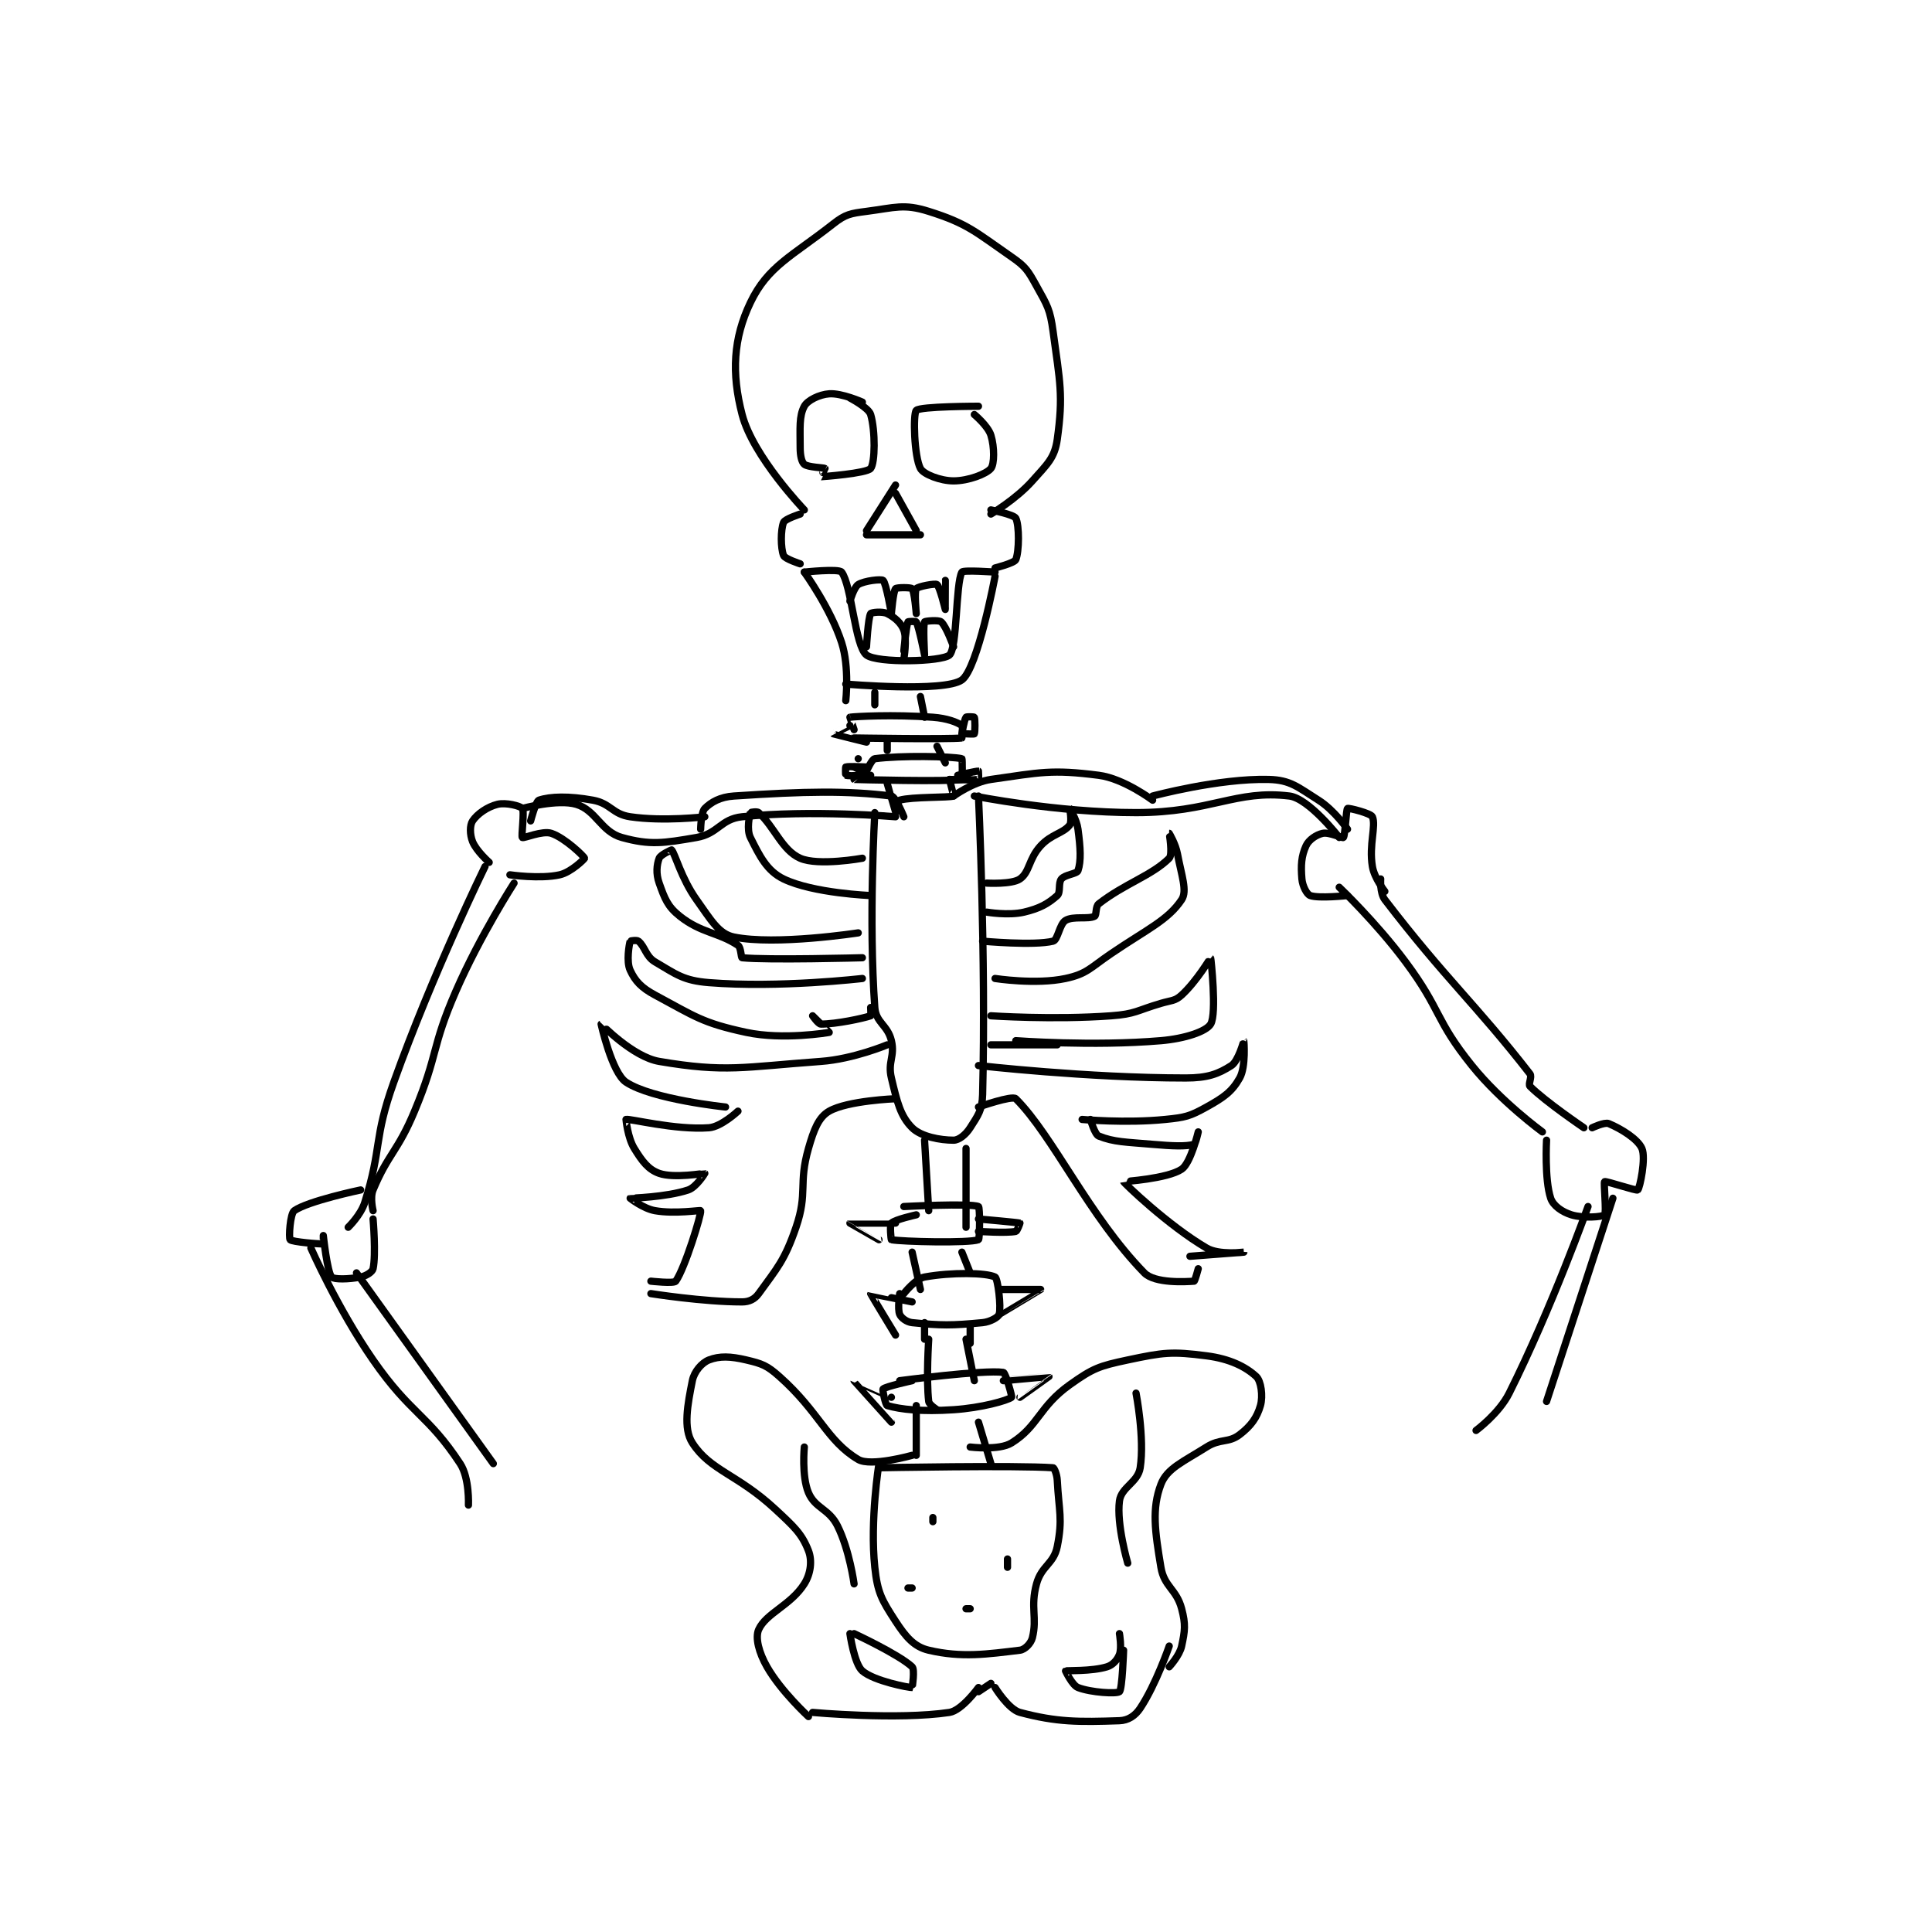 <?xml version="1.0" encoding="utf-8"?>
<!DOCTYPE svg PUBLIC "-//W3C//DTD SVG 1.1//EN" "http://www.w3.org/Graphics/SVG/1.1/DTD/svg11.dtd">
<svg viewBox="0 0 800 800" preserveAspectRatio="xMinYMin meet" xmlns="http://www.w3.org/2000/svg" version="1.1">
<g fill="none" stroke="black" stroke-linecap="round" stroke-linejoin="round" stroke-width="1.747">
<g transform="translate(120.141,87.52) scale(1.717) translate(-120.5,-97.667)">
<path id="0" d="M244.5 169.667 C244.5 169.667 232.138 156.814 229.5 146.667 C226.903 136.677 227.38 128.281 231.5 119.667 C235.71 110.864 241.542 108.491 251.5 100.667 C254.453 98.347 255.633 98.171 259.5 97.667 C266.413 96.765 268.493 95.779 274.5 97.667 C283.894 100.619 285.753 102.611 294.5 108.667 C297.936 111.045 298.445 111.967 300.5 115.667 C303.13 120.4 303.77 121.267 304.5 126.667 C306.152 138.894 306.987 141.963 305.5 152.667 C304.877 157.15 303.072 158.648 299.5 162.667 C295.565 167.093 289.5 170.667 289.5 170.667 "/>
<path id="1" d="M243.5 170.667 C243.5 170.667 239.825 171.854 239.5 172.667 C238.778 174.472 238.778 178.861 239.5 180.667 C239.825 181.479 243.5 182.667 243.5 182.667 "/>
<path id="2" d="M289.5 169.667 C289.5 169.667 295.067 170.8 295.5 171.667 C296.366 173.399 296.335 179.663 295.5 181.667 C295.159 182.485 290.5 183.667 290.5 183.667 "/>
<path id="3" d="M244.5 184.667 C244.5 184.667 250.835 193.404 253.5 201.667 C255.418 207.613 254.5 215.667 254.5 215.667 "/>
<path id="4" d="M290.5 185.667 C290.5 185.667 286.335 207.897 282.5 210.667 C278.272 213.72 254.5 211.667 254.5 211.667 "/>
<path id="5" d="M258.5 143.667 C258.5 143.667 253.524 141.451 250.5 141.667 C248.108 141.838 245.265 143.246 244.5 144.667 C243.206 147.07 243.5 149.956 243.5 154.667 C243.5 156.551 243.848 158.123 244.5 158.667 C245.378 159.398 249.25 159.479 249.5 159.667 C249.522 159.683 248.479 161.667 248.5 161.667 C248.754 161.667 259.541 160.865 260.5 159.667 C261.575 158.323 261.661 150.615 260.5 146.667 C260.011 145.005 255.5 142.667 255.5 142.667 "/>
<path id="6" d="M286.5 144.667 C286.5 144.667 272.426 144.674 271.5 145.667 C270.693 146.531 270.992 156.819 272.5 159.667 C273.251 161.085 277.341 162.667 280.5 162.667 C284.053 162.667 288.4 161.011 289.5 159.667 C290.349 158.629 290.391 154.564 289.5 151.667 C288.806 149.41 285.5 146.667 285.5 146.667 "/>
<path id="7" d="M244.5 184.667 C244.5 184.667 252.829 183.772 253.5 184.667 C255.936 187.915 256.717 202.526 259.5 204.667 C262.103 206.669 277.623 206.299 279.5 204.667 C281.414 203.002 280.993 187.406 282.5 184.667 C282.806 184.11 290.5 184.667 290.5 184.667 "/>
<path id="8" d="M259.5 202.667 C259.5 202.667 259.888 195.646 260.5 194.667 C260.678 194.383 263.334 194.084 264.5 194.667 C266.248 195.541 267.862 196.912 268.5 198.667 C269.319 200.919 268.5 205.667 268.5 205.667 "/>
<path id="9" d="M268.5 203.667 C268.5 203.667 269.062 197.689 269.5 196.667 C269.55 196.549 271.423 196.512 271.5 196.667 C272.195 198.056 273.5 204.667 273.5 204.667 C273.5 204.667 273.1 197.467 273.5 196.667 C273.6 196.467 276.896 196.149 277.5 196.667 C278.729 197.72 280.5 202.667 280.5 202.667 "/>
<path id="10" d="M255.5 191.667 C255.5 191.667 256.48 188.304 257.5 187.667 C259.002 186.728 263.077 186.297 263.5 186.667 C264.243 187.317 265.496 194.664 265.5 194.667 C265.502 194.668 265.93 189.35 266.5 188.667 C266.778 188.333 270.222 188.333 270.5 188.667 C271.07 189.35 271.5 194.667 271.5 194.667 C271.5 194.667 270.993 189.377 271.5 188.667 C271.887 188.125 276.052 187.346 276.5 187.667 C277.157 188.136 278.5 193.667 278.5 193.667 C278.501 193.666 278.5 186.667 278.5 186.667 "/>
<path id="11" d="M266.5 163.667 L259.5 174.667 "/>
<path id="12" d="M259.5 175.667 L272.5 175.667 "/>
<path id="13" d="M266.5 165.667 L271.5 174.667 "/>
<path id="14" d="M257.5 229.667 L257.5 229.667 "/>
<path id="15" d="M256.5 224.667 C256.5 224.667 279.293 225.037 282.5 224.667 C282.543 224.662 282.788 221.873 282.5 221.667 C281.366 220.857 278.919 219.92 275.5 219.667 C265.934 218.958 256.64 219.487 255.5 219.667 C255.47 219.671 256.5 222.667 256.5 222.667 "/>
<path id="16" d="M259.5 232.667 C259.5 232.667 260.79 229.759 261.5 229.667 C267.739 228.853 280.016 229.075 282.5 229.667 C282.641 229.7 282.616 234.644 282.5 234.667 C279.366 235.269 256.777 234.69 256.5 234.667 C256.481 234.665 258.5 232.667 258.5 232.667 "/>
<path id="17" d="M261.5 213.667 L261.5 216.667 "/>
<path id="18" d="M272.5 214.667 L273.5 219.667 "/>
<path id="19" d="M264.5 225.667 L264.5 227.667 "/>
<path id="20" d="M276.5 226.667 L278.5 230.667 "/>
<path id="21" d="M282.5 223.667 C282.5 223.667 283.06 220.253 283.5 219.667 C283.639 219.481 285.45 219.567 285.5 219.667 C285.7 220.067 285.7 223.267 285.5 223.667 C285.45 223.767 283.5 223.667 283.5 223.667 "/>
<path id="22" d="M255.5 221.667 C255.5 221.667 251.493 223.659 251.5 223.667 C251.536 223.703 259.5 225.667 259.5 225.667 "/>
<path id="23" d="M258.5 232.667 L256.5 231.667 "/>
<path id="24" d="M281.5 233.667 C281.5 233.667 286.127 232.592 286.5 232.667 C286.531 232.673 286.566 234.648 286.5 234.667 C285.691 234.898 279.5 234.667 279.5 234.667 "/>
<path id="25" d="M259.5 231.667 C259.5 231.667 255.039 231.451 254.5 231.667 C254.414 231.701 254.425 233.642 254.5 233.667 C255.175 233.892 260.5 233.667 260.5 233.667 "/>
<path id="26" d="M264.5 235.667 C264.5 235.667 266.484 242.646 266.5 242.667 C266.504 242.672 267.087 239.785 267.5 239.667 C270.458 238.821 279.509 239.079 280.5 238.667 C280.549 238.646 279.5 234.667 279.5 234.667 "/>
<path id="27" d="M280.5 238.667 C280.5 238.667 285.138 235.29 289.5 234.667 C301.413 232.965 304.12 232.208 315.5 233.667 C321.556 234.443 328.5 239.667 328.5 239.667 "/>
<path id="28" d="M219.5 246.667 C219.5 246.667 219.58 242.587 220.5 241.667 C222.034 240.133 224.2 238.887 227.5 238.667 C244.917 237.506 254.765 237.357 265.5 238.667 C266.52 238.791 268.5 243.667 268.5 243.667 "/>
<path id="29" d="M328.5 238.667 C328.5 238.667 344.45 234.365 356.5 234.667 C361.737 234.798 363.483 236.498 368.5 239.667 C372.281 242.054 375.5 246.667 375.5 246.667 "/>
<path id="30" d="M220.5 243.667 C220.5 243.667 210.564 244.861 202.5 243.667 C198.202 243.03 197.811 240.451 193.5 239.667 C187.739 238.619 183.25 238.75 180.5 239.667 C179.724 239.925 178.5 244.667 178.5 244.667 "/>
<path id="31" d="M266.5 243.667 C266.5 243.667 246.198 241.927 229.5 243.667 C224.301 244.208 223.755 247.761 218.5 248.667 C210.526 250.042 207.34 250.554 200.5 248.667 C195.481 247.282 194.265 242.056 189.5 240.667 C184.959 239.342 176.5 241.667 176.5 241.667 "/>
<path id="32" d="M285.5 238.667 C285.5 238.667 305.426 242.667 324.5 242.667 C342.596 242.667 348.582 237.085 361.5 238.667 C366.179 239.24 373.5 248.667 373.5 248.667 "/>
<path id="33" d="M167.5 255.667 C167.5 255.667 154.875 281.482 145.5 307.667 C140.567 321.445 142.694 323.322 138.5 336.667 C137.524 339.771 134.5 342.667 134.5 342.667 "/>
<path id="34" d="M174.5 259.667 C174.5 259.667 166.308 272.356 160.5 285.667 C154.465 299.498 156.32 300.7 150.5 314.667 C146.435 324.422 144.153 324.9 140.5 333.667 C139.712 335.559 140.5 338.667 140.5 338.667 "/>
<path id="35" d="M373.5 260.667 C373.5 260.667 382.426 269.161 389.5 278.667 C398.229 290.397 396.526 292.518 405.5 303.667 C412.532 312.403 422.5 319.667 422.5 319.667 "/>
<path id="36" d="M383.5 258.667 C383.5 258.667 383.272 262.063 384.5 263.667 C399.157 282.802 406.389 288.81 419.5 305.667 C420.068 306.397 419.014 308.181 419.5 308.667 C423.225 312.392 432.5 318.667 432.5 318.667 "/>
<path id="37" d="M168.5 254.667 C168.5 254.667 165.402 251.922 164.5 249.667 C163.816 247.958 163.803 245.713 164.5 244.667 C165.616 242.993 168.037 241.282 170.5 240.667 C172.524 240.161 176.053 241.07 176.5 241.667 C177.069 242.426 176.181 248.393 176.5 248.667 C176.826 248.946 181.314 246.938 183.5 247.667 C186.779 248.76 191.419 253.26 191.5 253.667 C191.53 253.816 188.254 257.055 185.5 257.667 C180.702 258.733 173.5 257.667 173.5 257.667 "/>
<path id="38" d="M137.5 333.667 C137.5 333.667 124.833 336.314 121.5 338.667 C120.486 339.382 120.134 345.248 120.5 345.667 C120.978 346.213 127.756 346.76 128.5 346.667 C128.524 346.664 128.5 344.667 128.5 344.667 C128.5 344.667 129.451 353.501 130.5 354.667 C131.06 355.289 134.676 355.231 137.5 354.667 C138.872 354.392 140.336 353.43 140.5 352.667 C141.243 349.2 140.5 340.667 140.5 340.667 "/>
<path id="39" d="M375.5 262.667 C375.5 262.667 368.581 263.423 366.5 262.667 C365.701 262.376 364.645 260.403 364.5 258.667 C364.225 255.368 364.357 253.182 365.5 250.667 C366.151 249.233 367.956 248.01 369.5 247.667 C371.081 247.315 374.277 248.89 374.5 248.667 C374.946 248.221 375.165 241.906 375.5 241.667 C375.755 241.484 381.142 242.83 381.5 243.667 C382.441 245.862 380.627 250.429 381.5 255.667 C381.973 258.504 384.5 261.667 384.5 261.667 "/>
<path id="40" d="M423.5 321.667 C423.5 321.667 422.985 331.122 424.5 335.667 C425.099 337.463 427.243 338.972 429.5 339.667 C432.397 340.558 437 340.167 437.5 339.667 C438 339.167 437.225 331.873 437.5 331.667 C437.798 331.443 445.182 333.949 445.5 333.667 C446.005 333.218 447.511 325.977 446.5 323.667 C445.496 321.372 441.474 318.906 438.5 317.667 C437.485 317.244 434.5 318.667 434.5 318.667 "/>
<path id="41" d="M125.5 347.667 C125.5 347.667 131.911 362.261 140.5 374.667 C149.583 387.787 153.658 387.733 161.5 399.667 C163.787 403.147 163.5 409.667 163.5 409.667 "/>
<path id="42" d="M136.5 353.667 L169.5 399.667 "/>
<path id="43" d="M433.5 337.667 C433.5 337.667 424.83 362.007 414.5 382.667 C412.036 387.595 406.5 391.667 406.5 391.667 "/>
<path id="44" d="M439.5 335.667 L423.5 384.667 "/>
<path id="45" d="M261.5 242.667 C261.5 242.667 259.975 268.693 261.5 289.667 C261.769 293.366 264.606 293.866 265.5 297.667 C266.4 301.492 264.562 302.729 265.5 306.667 C266.874 312.437 267.664 315.831 270.5 318.667 C272.668 320.835 277.325 321.667 280.5 321.667 C281.77 321.667 283.434 320.342 284.5 318.667 C286.405 315.673 287.406 314.429 287.5 310.667 C288.339 277.128 286.5 238.667 286.5 238.667 "/>
<path id="46" d="M258.5 253.667 C258.5 253.667 247.895 255.601 243.5 253.667 C239.152 251.754 237.317 246.165 233.5 242.667 C233.12 242.318 231.525 242.592 231.5 242.667 C231.275 243.342 230.549 246.764 231.5 248.667 C233.72 253.107 235.473 256.723 239.5 258.667 C246.699 262.142 260.5 262.667 260.5 262.667 "/>
<path id="47" d="M288.5 259.667 C288.5 259.667 294.546 260.019 296.5 258.667 C298.869 257.026 298.59 253.819 301.5 250.667 C304.144 247.803 306.918 247.701 308.5 245.667 C309.106 244.888 308.499 241.666 308.5 241.667 C308.502 241.668 310.179 244.261 310.5 246.667 C311.109 251.234 311.285 254.31 310.5 256.667 C310.238 257.452 307.394 257.594 306.5 258.667 C305.69 259.638 306.367 261.896 305.5 262.667 C303.301 264.621 301.301 265.772 297.5 266.667 C293.674 267.567 288.5 266.667 288.5 266.667 "/>
<path id="48" d="M257.5 271.667 C257.5 271.667 237.625 274.744 227.5 272.667 C223.814 271.911 221.964 268.516 218.5 263.667 C214.844 258.548 213.33 252.589 212.5 251.667 C212.467 251.63 209.81 252.839 209.5 253.667 C208.904 255.256 208.689 257.395 209.5 259.667 C210.823 263.372 211.507 265.304 214.5 267.667 C219.664 271.744 223.792 271.528 228.5 274.667 C229.257 275.171 229.221 277.639 229.5 277.667 C235.718 278.288 258.5 277.667 258.5 277.667 "/>
<path id="49" d="M287.5 273.667 C287.5 273.667 299.913 274.813 304.5 273.667 C305.647 273.38 306.034 269.546 307.5 268.667 C309.357 267.552 312.929 268.452 314.5 267.667 C315.024 267.405 314.677 265.307 315.5 264.667 C321.812 259.757 328.332 257.834 332.5 253.667 C333.393 252.774 332.498 247.667 332.5 247.667 C332.5 247.667 334.033 250.178 334.5 252.667 C335.471 257.847 336.901 261.565 335.5 263.667 C332.201 268.616 327.236 270.738 318.5 276.667 C313.401 280.127 312.678 281.557 307.5 282.667 C300.335 284.202 290.5 282.667 290.5 282.667 "/>
<path id="50" d="M258.5 282.667 C258.5 282.667 238.463 285.024 221.5 283.667 C215.343 283.174 213.64 281.69 208.5 278.667 C206.262 277.35 206.09 274.992 204.5 273.667 C204.111 273.342 202.519 273.601 202.5 273.667 C202.269 274.476 201.53 278.565 202.5 280.667 C203.715 283.3 205.193 284.895 208.5 286.667 C218.125 291.823 219.897 293.395 230.5 295.667 C239.362 297.566 250.298 295.717 250.5 295.667 C250.53 295.659 246.5 291.667 246.5 291.667 C246.5 291.667 247.875 293.667 248.5 293.667 C252.25 293.667 258.568 292.311 260.5 291.667 C260.602 291.633 260.5 289.667 260.5 289.667 "/>
<path id="51" d="M289.5 291.667 C289.5 291.667 304.505 292.691 318.5 291.667 C324.397 291.235 324.626 290.394 330.5 288.667 C333.048 287.917 333.889 288.144 335.5 286.667 C339.096 283.37 342.495 277.661 342.5 277.667 C342.544 277.711 344.029 291.119 342.5 293.667 C341.43 295.45 336.315 297.172 330.5 297.667 C314.006 299.07 295.5 297.667 295.5 297.667 "/>
<path id="52" d="M289.5 298.667 L305.5 298.667 "/>
<path id="53" d="M264.5 298.667 C264.5 298.667 256.363 302.095 248.5 302.667 C229.677 304.036 225.563 305.394 209.5 302.667 C203.104 301.581 195.522 293.653 195.5 293.667 C195.493 293.671 198.082 305.388 201.5 307.667 C207.743 311.828 225.5 313.667 225.5 313.667 "/>
<path id="54" d="M286.5 303.667 C286.5 303.667 312.801 306.667 336.5 306.667 C341.714 306.667 344.323 305.709 347.5 303.667 C349.185 302.584 350.499 297.665 350.5 297.667 C350.502 297.669 351.042 303.925 349.5 306.667 C347.646 309.964 345.643 311.365 341.5 313.667 C337.434 315.925 336.386 316.178 331.5 316.667 C322.012 317.615 311.5 316.667 311.5 316.667 "/>
<path id="55" d="M266.5 311.667 C266.5 311.667 254.981 312.106 250.5 314.667 C247.934 316.133 246.795 319.135 245.5 323.667 C243.034 332.296 245.383 334.258 242.5 342.667 C239.753 350.679 237.962 352.488 233.5 358.667 C232.53 360.009 231.212 360.667 229.5 360.667 C220.085 360.667 207.5 358.667 207.5 358.667 "/>
<path id="56" d="M286.5 313.667 C286.5 313.667 294.636 310.803 295.5 311.667 C304.509 320.675 313.166 340.023 326.5 353.667 C329.032 356.257 336.533 355.818 338.5 355.667 C338.704 355.651 339.5 352.667 339.5 352.667 "/>
<path id="57" d="M313.5 316.667 C313.5 316.667 314.534 320.28 315.5 320.667 C319.203 322.148 322.038 322.105 328.5 322.667 C333.405 323.093 336.484 323.216 338.5 322.667 C338.866 322.567 339.5 319.667 339.5 319.667 C339.5 319.667 337.684 327.211 335.5 328.667 C332.006 330.996 321.493 331.645 321.5 331.667 C321.608 332.009 332.195 342.212 341.5 347.667 C344.536 349.446 350.5 348.666 350.5 348.667 C350.5 348.667 337.5 349.667 337.5 349.667 "/>
<path id="58" d="M228.5 314.667 C228.5 314.667 224.487 318.445 221.5 318.667 C213.374 319.269 202.398 316.417 201.5 316.667 C201.497 316.667 201.887 321.046 203.5 323.667 C205.399 326.753 206.87 328.739 209.5 329.667 C213.063 330.924 220.411 329.616 220.5 329.667 C220.514 329.675 218.444 333.019 216.5 333.667 C211.154 335.449 202.543 335.64 202.5 335.667 C202.488 335.674 205.659 338.165 208.5 338.667 C213.286 339.511 219.451 338.501 219.5 338.667 C219.73 339.447 215.721 352.519 213.5 355.667 C213.057 356.294 207.5 355.667 207.5 355.667 "/>
<path id="59" d="M268.5 337.667 C268.5 337.667 284.621 336.832 286.5 337.667 C286.871 337.832 286.833 345.54 286.5 345.667 C284.208 346.54 268.033 346.149 265.5 345.667 C265.408 345.649 265.067 342.1 265.5 341.667 C266.366 340.8 271.5 339.667 271.5 339.667 "/>
<path id="60" d="M268.5 358.667 C268.5 358.667 271.302 355.066 273.5 354.667 C280.024 353.481 288.404 353.619 290.5 354.667 C291.178 355.006 292.002 361.828 291.5 363.667 C291.322 364.318 289.363 365.489 287.5 365.667 C279.942 366.387 277.562 366.373 270.5 365.667 C269.171 365.534 267.859 364.505 267.5 363.667 C266.953 362.39 267.5 358.667 267.5 358.667 "/>
<path id="61" d="M267.5 379.667 C267.5 379.667 287.857 376.979 292.5 377.667 C293.043 377.747 294.658 383.548 294.5 383.667 C293.471 384.438 287.308 386.213 280.5 386.667 C272.861 387.176 267.681 386.602 264.5 385.667 C264.075 385.542 263.3 381.867 263.5 381.667 C264.101 381.066 270.5 379.667 270.5 379.667 "/>
<path id="62" d="M273.5 321.667 L274.5 338.667 "/>
<path id="63" d="M283.5 323.667 L283.5 342.667 "/>
<path id="64" d="M270.5 348.667 L272.5 357.667 "/>
<path id="65" d="M282.5 348.667 L284.5 353.667 "/>
<path id="66" d="M274.5 369.667 C274.5 369.667 273.866 379.277 274.5 384.667 C274.594 385.47 276.5 386.667 276.5 386.667 "/>
<path id="67" d="M283.5 369.667 L285.5 379.667 "/>
<path id="68" d="M286.5 340.667 C286.5 340.667 296.018 341.506 296.5 341.667 C296.516 341.672 295.852 343.596 295.5 343.667 C293.234 344.12 286.5 343.667 286.5 343.667 "/>
<path id="69" d="M266.5 341.667 C266.5 341.667 255.512 341.655 255.5 341.667 C255.497 341.67 262.5 345.667 262.5 345.667 "/>
<path id="70" d="M270.5 360.667 C270.5 360.667 260.516 358.635 260.5 358.667 C260.462 358.742 266.5 368.667 266.5 368.667 "/>
<path id="71" d="M291.5 357.667 C291.5 357.667 301.5 357.667 301.5 357.667 C301.5 357.682 291.5 363.667 291.5 363.667 "/>
<path id="72" d="M265.5 383.667 C265.5 383.667 256.5 379.663 256.5 379.667 C256.5 379.676 265.5 389.667 265.5 389.667 "/>
<path id="73" d="M292.5 379.667 C292.5 379.667 303.488 378.655 303.5 378.667 C303.502 378.669 296.5 383.667 296.5 383.667 "/>
<path id="74" d="M284.5 366.667 L284.5 370.667 "/>
<path id="75" d="M273.5 369.667 L273.5 365.667 "/>
<path id="76" d="M284.5 395.667 C284.5 395.667 291.495 396.545 294.5 394.667 C300.935 390.645 301.112 385.944 308.5 380.667 C314.129 376.646 315.634 376.123 322.5 374.667 C331.137 372.835 333.11 372.584 341.5 373.667 C347.122 374.392 350.939 376.302 353.5 378.667 C354.65 379.728 355.158 383.362 354.5 385.667 C353.673 388.56 352.231 390.566 349.5 392.667 C346.789 394.752 344.852 393.55 341.5 395.667 C335.848 399.236 331.956 400.827 330.5 404.667 C328.289 410.497 329.045 415.937 330.5 424.667 C331.288 429.395 334.251 429.919 335.5 434.667 C336.494 438.443 336.295 439.955 335.5 443.667 C335.001 445.993 332.5 448.667 332.5 448.667 "/>
<path id="77" d="M270.5 397.667 C270.5 397.667 260.55 400.478 257.5 398.667 C249.908 394.159 248.168 387.26 238.5 378.667 C235.462 375.966 234.301 375.561 230.5 374.667 C226.674 373.767 224.087 373.672 221.5 374.667 C219.798 375.322 217.942 377.456 217.5 379.667 C216.356 385.385 215.245 391.172 217.5 394.667 C221.844 401.401 228.368 402.187 237.5 410.667 C242.029 414.872 243.905 416.565 245.5 420.667 C246.426 423.048 246.06 426.197 244.5 428.667 C241.257 433.801 235.262 435.75 233.5 439.667 C232.605 441.656 233.552 445.257 235.5 448.667 C238.903 454.622 245.5 460.667 245.5 460.667 "/>
<path id="78" d="M262.5 400.667 C262.5 400.667 295.449 400.035 304.5 400.667 C304.761 400.685 305.424 402.222 305.5 403.667 C305.899 411.24 306.851 412.912 305.5 419.667 C304.656 423.888 301.698 424.273 300.5 428.667 C298.966 434.293 300.706 436.842 299.5 441.667 C299.159 443.032 297.707 444.522 296.5 444.667 C288.6 445.615 282.511 446.536 274.5 444.667 C270.992 443.848 268.975 441.475 266.5 437.667 C263.203 432.594 262.148 430.82 261.5 424.667 C260.308 413.341 262.5 399.667 262.5 399.667 "/>
<path id="79" d="M286.5 453.667 C286.5 453.667 282.489 459.218 279.5 459.667 C267.014 461.539 246.5 459.667 246.5 459.667 "/>
<path id="80" d="M290.5 453.667 C290.5 453.667 293.742 458.931 296.5 459.667 C305.403 462.041 310.692 462.005 320.5 461.667 C322.592 461.594 324.278 460.5 325.5 458.667 C329.295 452.974 332.5 443.667 332.5 443.667 "/>
<path id="81" d="M320.5 440.667 C320.5 440.667 321.099 444.07 320.5 445.667 C320.006 446.984 318.91 448.233 317.5 448.667 C313.796 449.806 307.707 449.519 307.5 449.667 C307.497 449.669 309.111 453.132 310.5 453.667 C313.679 454.889 319.812 455.229 320.5 454.667 C321.188 454.104 321.5 444.667 321.5 444.667 "/>
<path id="82" d="M256.5 440.667 C256.5 440.667 267.28 445.677 270.5 448.667 C271.198 449.314 270.524 453.665 270.5 453.667 C269.823 453.723 261.326 452.116 258.5 449.667 C256.526 447.956 255.5 440.667 255.5 440.667 "/>
<path id="83" d="M324.5 382.667 C324.5 382.667 326.607 393.47 325.5 400.667 C324.956 404.203 320.935 405.333 320.5 408.667 C319.759 414.345 322.5 423.667 322.5 423.667 "/>
<path id="84" d="M244.5 395.667 C244.5 395.667 243.829 402.698 245.5 406.667 C247.102 410.471 250.414 410.495 252.5 414.667 C255.402 420.47 256.5 428.667 256.5 428.667 "/>
<path id="85" d="M271.5 385.667 L271.5 397.667 "/>
<path id="86" d="M286.5 389.667 L289.5 399.667 "/>
<path id="87" d="M269.5 429.667 L270.5 429.667 "/>
<path id="88" d="M293.5 422.667 L293.5 424.667 "/>
<path id="89" d="M275.5 412.667 L275.5 413.667 "/>
<path id="90" d="M284.5 434.667 L283.5 434.667 "/>
<path id="91" d="M289.5 452.667 L286.5 454.667 "/>
</g>
</g>
</svg>
